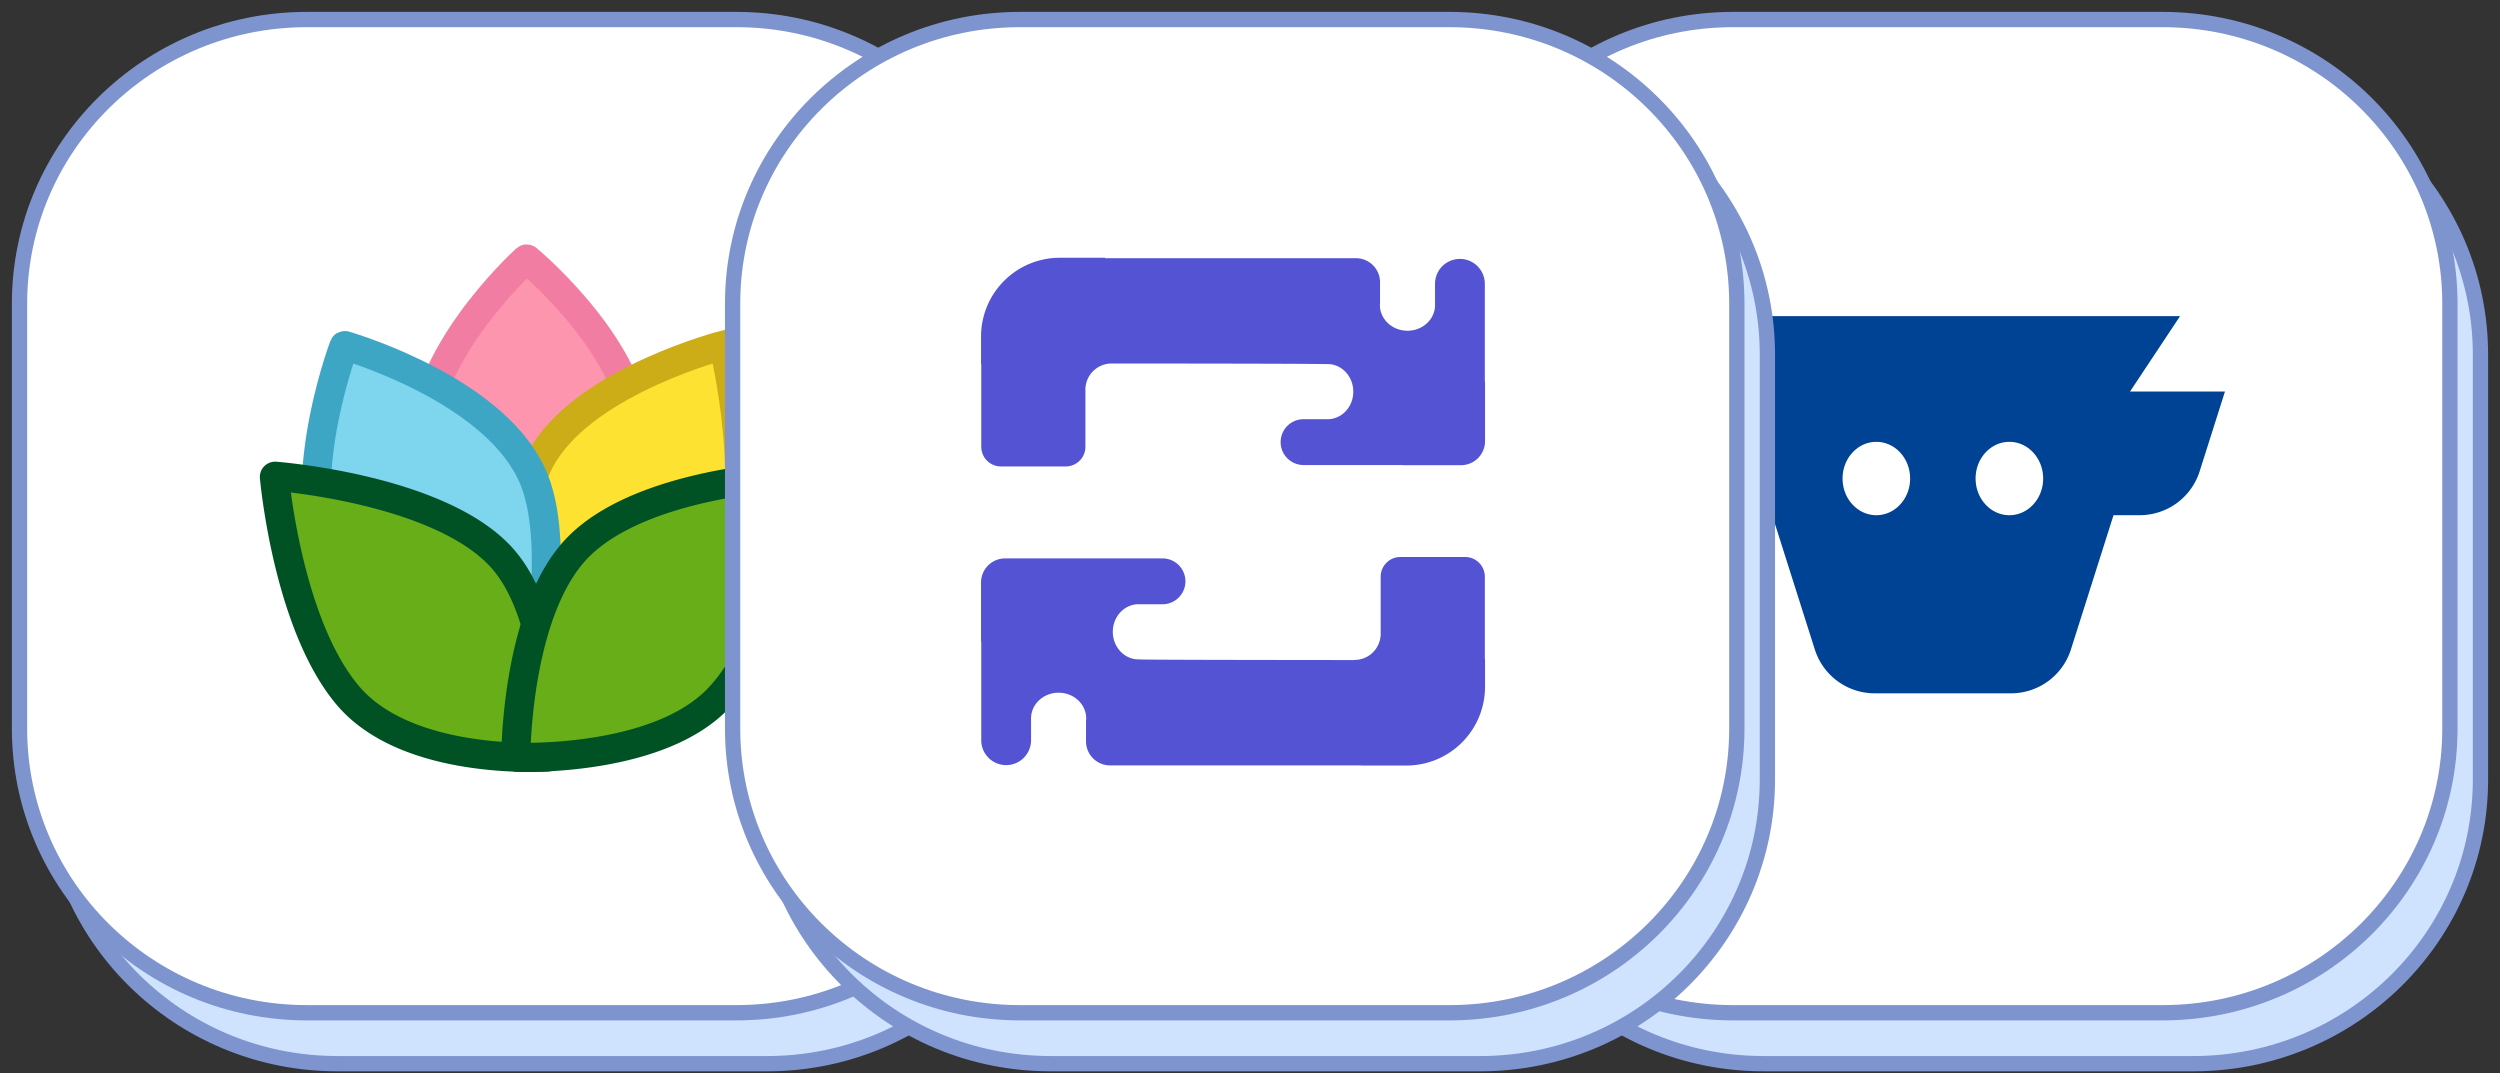 <svg viewBox="0 0 184 79" fill="none" xmlns="http://www.w3.org/2000/svg">
  <rect x="0" y="0" width="184" height="79" fill="#333333" stroke="none"/>
  <path d="M24.83 78.287h31.624c11.672 0 21.144-9.357 21.144-20.914V26.1c0-11.557-9.472-20.914-21.144-20.914H24.831c-11.672 0-21.144 9.357-21.144 20.914v31.272c0 11.557 9.472 20.914 21.144 20.914Z" fill="#CFE3FF" stroke="#7E94CE" stroke-width="1.125" stroke-linejoin="round"/>
  <path d="M22.581 74.538h31.624c11.671 0 21.143-9.357 21.143-20.914V22.352c0-11.557-9.472-20.914-21.143-20.914H22.58c-11.672 0-21.143 9.357-21.143 20.914v31.272c0 11.557 9.471 20.914 21.143 20.914Z" fill="#fff" stroke="#7E94CE" stroke-width="1.125" stroke-linejoin="round"/>
  <path d="M31.138 32.901c.143 6.487 7.717 15.4 7.717 15.4s7.662-9.333 8.028-15.4c.397-6.561-7.454-13.299-8.083-13.827-.026-.022-.054-.021-.079.001-.588.538-7.73 7.21-7.583 13.826Z" fill="#FD95AF" stroke="#F27DA2" stroke-width="2.143"/>
  <path d="M52.963 43.002c3.149-6.104.29-17.6.29-17.6s-9.824 2.533-13.206 7.95c-3.653 5.85-1.66 18.191-1.49 19.197.008.04.038.058.076.047.904-.266 11.13-3.39 14.33-9.594Z" fill="#FEE231" stroke="#CCAD18" stroke-width="2.143"/>
  <path d="M24.53 42.601c3.065 6.146 14.082 10.733 14.082 10.733s3.07-12.101.703-18.023c-2.562-6.403-13.087-9.628-13.926-9.876-.033-.01-.06.004-.072.037-.3.806-3.914 10.857-.786 17.129Z" fill="#7ED5EE" stroke="#3DA6C5" stroke-width="2.143"/>
  <path d="M25.596 51.18c4.098 4.855 13.141 4.615 14.703 4.535a.25.25 0 0 0 .24-.248c.043-1.535.114-10.26-3.59-14.397-4.381-4.895-15.692-5.938-16.688-6.02-.041-.004-.068.023-.064.064.09.942 1.142 11.023 5.4 16.067Z" fill="#68AE19" stroke="#005225" stroke-width="2.143"/>
  <path d="M42.49 40.333c-4.238 4.387-4.51 14.055-4.526 15.274a.127.127 0 0 0 .124.13c1.175.032 10.265.126 14.606-4.155 4.68-4.614 5.97-15.572 6.075-16.538.004-.04-.021-.067-.062-.065-.955.04-11.618.593-16.217 5.354Z" fill="#68AE19" stroke="#005225" stroke-width="2.143"/>
  <path d="M129.795 78.287h31.624c11.671 0 21.143-9.357 21.143-20.914V26.1c0-11.557-9.472-20.914-21.143-20.914h-31.624c-11.672 0-21.143 9.357-21.143 20.914v31.272c0 11.557 9.471 20.914 21.143 20.914Z" fill="#CFE3FF" stroke="#7E94CE" stroke-width="1.125" stroke-linejoin="round"/>
  <path d="M127.546 74.538h31.624c11.671 0 21.143-9.357 21.143-20.914V22.352c0-11.557-9.472-20.914-21.143-20.914h-31.624c-11.672 0-21.143 9.357-21.143 20.914v31.272c0 11.557 9.471 20.914 21.143 20.914Z" fill="#fff" stroke="#7E94CE" stroke-width="1.125" stroke-linejoin="round"/>
  <path fill-rule="evenodd" clip-rule="evenodd" d="M137.981 51.029a4.626 4.626 0 0 1-4.411-3.228l-3.136-9.883h-1.927a4.629 4.629 0 0 1-4.412-3.228l-1.863-5.872h6.988l-3.686-5.553h34.921l-3.686 5.553h6.988l-1.863 5.872a4.628 4.628 0 0 1-4.411 3.228h-1.928l-3.135 9.883a4.629 4.629 0 0 1-4.412 3.228h-10.027Zm-2.368-15.81c0 1.49 1.113 2.7 2.486 2.7 1.373 0 2.486-1.21 2.486-2.7 0-1.49-1.113-2.7-2.486-2.7-1.373 0-2.486 1.21-2.486 2.7Zm14.764 0c0 1.49-1.113 2.7-2.486 2.7-1.374 0-2.487-1.21-2.487-2.7 0-1.49 1.113-2.7 2.487-2.7 1.373 0 2.486 1.21 2.486 2.7Z" fill="#004293"/>
  <path d="M77.313 78.287h31.623c11.672 0 21.144-9.357 21.144-20.914V26.1c0-11.557-9.472-20.914-21.144-20.914H77.313c-11.672 0-21.144 9.357-21.144 20.914v31.272c0 11.557 9.472 20.914 21.144 20.914Z" fill="#CFE3FF" stroke="#7E94CE" stroke-width="1.125" stroke-linejoin="round"/>
  <path d="M75.064 74.538h31.623c11.672 0 21.144-9.357 21.144-20.914V22.352c0-11.557-9.472-20.914-21.144-20.914H75.064c-11.672 0-21.144 9.357-21.144 20.914v31.272c0 11.557 9.472 20.914 21.144 20.914Z" fill="#fff" stroke="#7E94CE" stroke-width="1.125" stroke-linejoin="round"/>
  <path fill-rule="evenodd" clip-rule="evenodd" d="M109.285 48.52h.013v2.028a5.795 5.795 0 0 1-5.795 5.796h-3.333v-.01H81.7a1.77 1.77 0 0 1-1.768-1.774v-1.486c.007-.066.011-.134.011-.202 0-1.043-.908-1.889-2.028-1.889-1.08 0-1.964.787-2.025 1.78l-.005.002v1.672a1.833 1.833 0 1 1-3.665 0v-7.123a2.324 2.324 0 0 1-.016-.238v-4.203c0-.98.792-1.774 1.769-1.774H85.56a1.687 1.687 0 1 1 0 3.374h-1.792c-1.032.014-1.865.917-1.865 2.029 0 1.12.846 2.028 1.889 2.028h.003c.123.033 9.006.045 15.868.05v-.009h.028a1.927 1.927 0 0 0 1.924-1.808l.004-.003v-4.316c0-.8.649-1.449 1.449-1.449h4.767c.8 0 1.449.65 1.449 1.45v6.075ZM97.713 26.796a2.65 2.65 0 0 0-.126.004c-1.258-.038-12.012-.044-15.724-.044l-.05-.001c-1.025 0-1.862.8-1.924 1.809l-.003.002v4.316c0 .8-.649 1.449-1.449 1.449H73.67a1.45 1.45 0 0 1-1.449-1.45v-6.085h-.016v-2.029a5.796 5.796 0 0 1 5.796-5.796h3.333v.033h18.469c.976 0 1.768.794 1.768 1.774v1.498a1.734 1.734 0 0 0 0 .36.777.777 0 0 0 .036.213c.195.854 1.009 1.493 1.984 1.493 1.077 0 1.957-.78 2.024-1.768l.003-.001v-.05l.001-.07v-.025l-.001-.043v-1.496a1.832 1.832 0 1 1 3.665 0v7.139c.011.094.016.173.016.234v4.203a1.77 1.77 0 0 1-1.769 1.773h-4.191c-.068 0-.135-.004-.202-.011h-7.195a1.687 1.687 0 1 1 0-3.374h1.771c1.043 0 1.889-.908 1.889-2.028s-.846-2.029-1.89-2.029Z" fill="#5353D3"/>
</svg>
